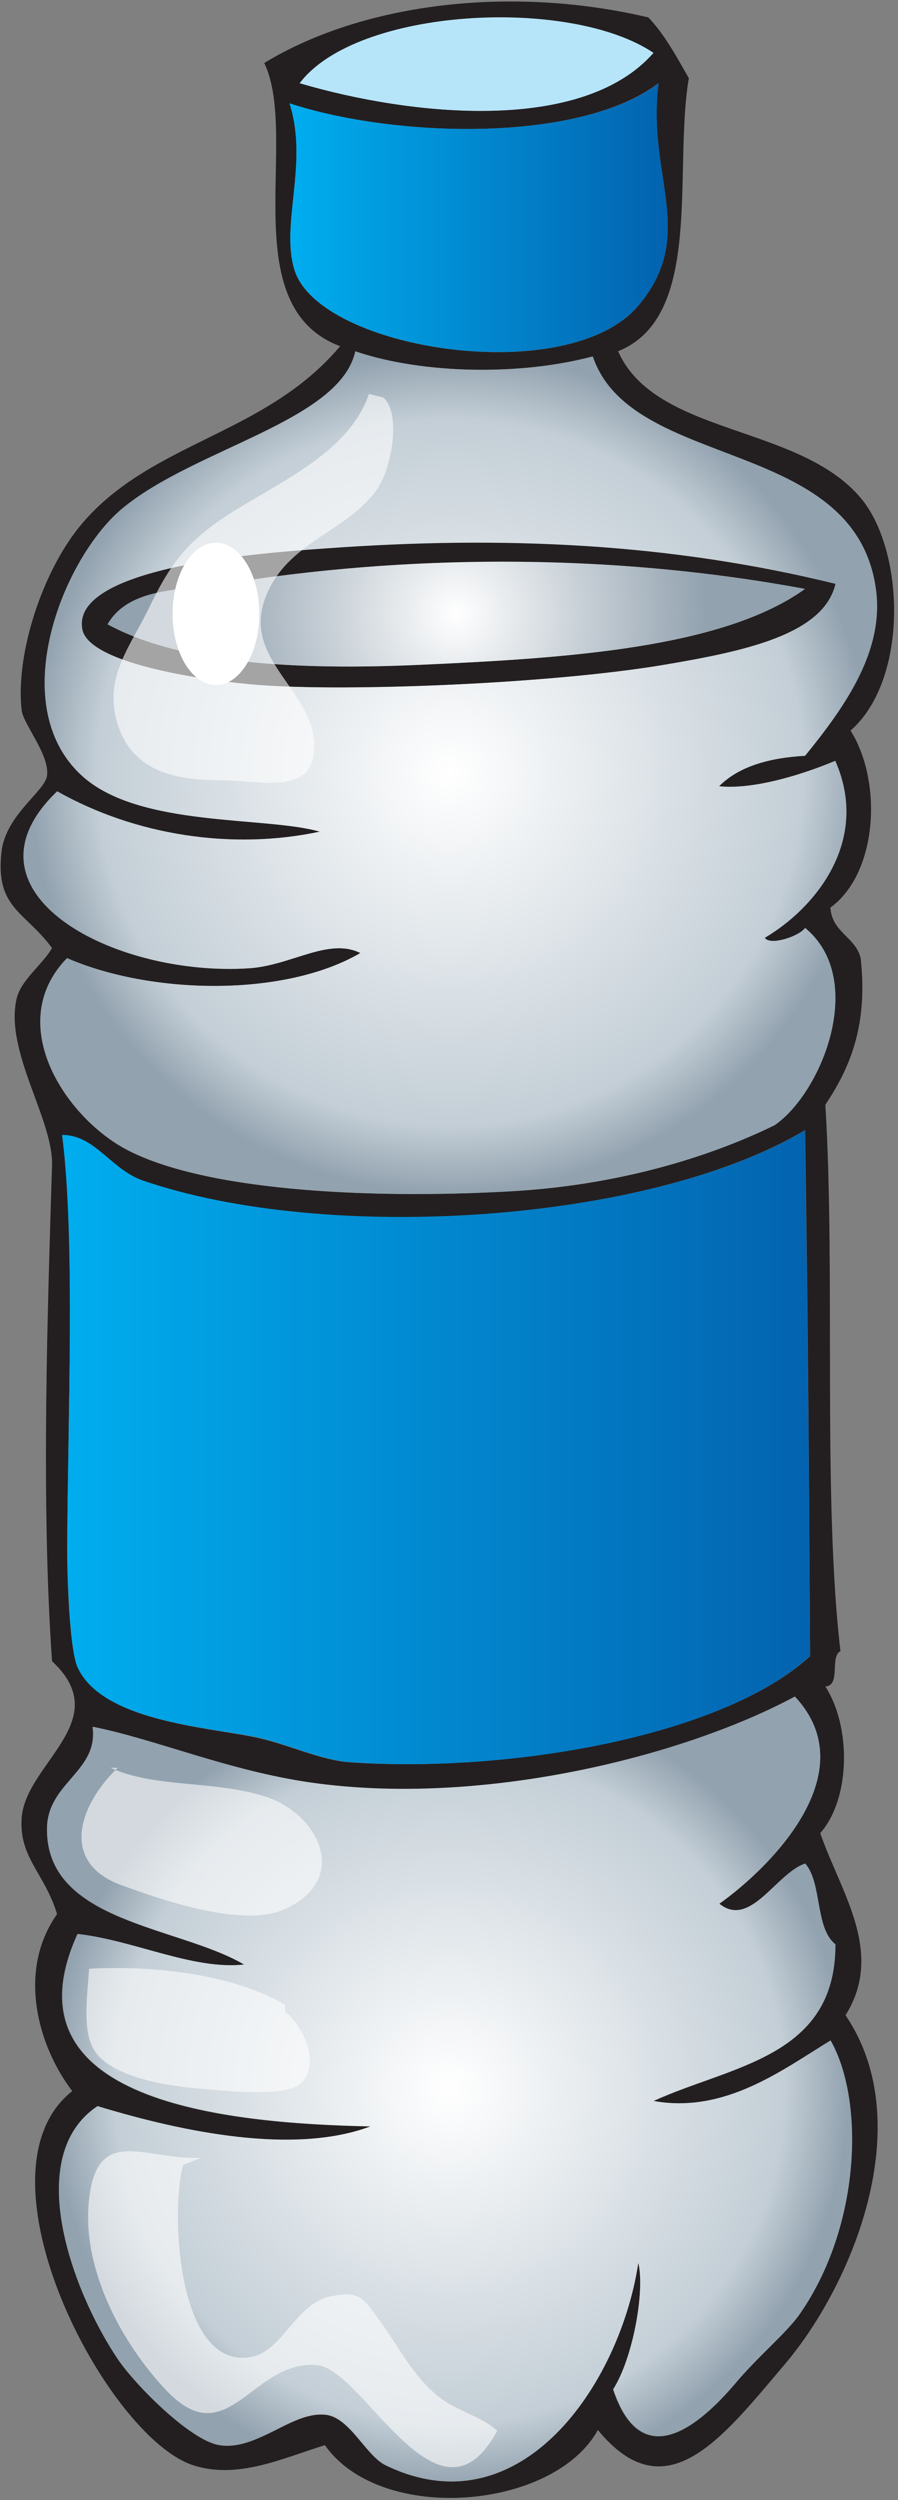 <?xml version="1.0" encoding="UTF-8" standalone="no"?>
<!DOCTYPE svg PUBLIC "-//W3C//DTD SVG 1.1//EN" "http://www.w3.org/Graphics/SVG/1.1/DTD/svg11.dtd">
<svg width="100%" height="100%" viewBox="0 0 78 217" version="1.1" xmlns="http://www.w3.org/2000/svg" xmlns:xlink="http://www.w3.org/1999/xlink" xml:space="preserve" xmlns:serif="http://www.serif.com/" style="fill-rule:evenodd;clip-rule:evenodd;stroke-linejoin:round;stroke-miterlimit:2;">
    <rect x="0" y="0" width="78" height="217" fill="#808080" stroke="none"/>
    <g transform="matrix(1,0,0,1,-1096,-1604)">
        <g id="b2">
            <g transform="matrix(4.167,0,0,4.167,1165.05,1675.17)">
                <path d="M0,18.261C-2.348,19.523 -6.554,20.567 -10.113,20.052C-11.821,19.805 -13.344,19.153 -14.644,18.893C-14.513,19.816 -15.574,20.055 -15.592,21C-15.629,22.971 -12.844,23.042 -11.483,23.844C-12.556,23.959 -13.781,23.341 -14.96,23.212C-16.533,26.675 -11.94,27.155 -8.85,27.216C-10.443,27.809 -12.743,27.338 -14.538,26.794C-16.11,27.837 -15.061,30.661 -14.116,32.062C-13.752,32.604 -12.611,33.749 -12.01,33.853C-11.238,33.987 -10.496,33.157 -9.798,33.22C-9.282,33.267 -8.951,34.072 -8.533,34.274C-5.722,35.64 -3.648,32.583 -3.266,30.06C-3.123,30.637 -3.378,32.042 -3.793,32.694C-3.245,34.337 -2.148,33.632 -1.264,32.589C-0.754,31.988 -0.173,31.515 0.105,31.114C1.367,29.294 1.454,26.677 0.738,25.425C-0.243,26.024 -1.452,26.956 -2.95,26.689C-1.339,25.947 0.852,25.784 0.843,23.423C0.413,23.08 0.572,22.149 0.211,21.738C-0.391,21.943 -0.929,23.097 -1.58,22.58C-0.495,21.803 1.471,19.836 0,18.261M-15.171,15.205C-15.172,15.763 -15.125,17.242 -14.96,17.628C-14.476,18.759 -12.298,18.895 -11.272,19.104C-10.575,19.245 -9.912,19.586 -9.271,19.63C-6.013,19.854 -1.52,19.106 0.316,17.418C0.287,12.736 0.274,10.681 0.211,6.461C-3.023,8.387 -9.723,8.845 -13.59,7.514C-14.267,7.282 -14.59,6.554 -15.276,6.567C-14.991,8.77 -15.164,12.617 -15.171,15.205M-14.012,-6.497C-15.255,-5.472 -16.491,-2.394 -14.854,-0.913C-13.664,0.163 -11.03,-0.08 -9.903,0.245C-11.729,0.635 -13.747,0.323 -15.381,-0.597C-17.562,1.494 -14.219,3.277 -11.378,3.09C-10.492,3.032 -9.726,2.441 -9.06,2.774C-10.652,3.701 -13.434,3.636 -15.171,2.879C-16.51,4.252 -15.193,6.221 -13.906,6.883C-12.174,7.773 -8.557,7.9 -5.794,7.725C-3.462,7.578 -1.615,6.943 -0.421,6.356C0.558,5.684 1.511,3.321 0.211,2.247C0.098,2.422 -0.519,2.632 -0.632,2.458C0.397,1.857 1.583,0.457 0.843,-1.229C0.057,-0.903 -0.918,-0.63 -1.58,-0.703C-1.178,-1.108 -0.554,-1.292 0.211,-1.335C1.067,-2.386 1.863,-3.534 1.687,-4.812C1.243,-7.995 -3.402,-7.259 -4.214,-9.657C-5.71,-9.257 -7.743,-9.278 -9.165,-9.763C-9.484,-8.31 -12.497,-7.746 -14.012,-6.497M-10.535,-14.926C-10.135,-13.663 -10.733,-12.402 -10.43,-11.448C-9.898,-9.781 -4.722,-8.985 -3.266,-10.711C-2.02,-12.188 -3.097,-13.409 -2.844,-15.347C-4.509,-14.091 -8.354,-14.21 -10.535,-14.926M-10.324,-15.347C-7.999,-14.661 -4.431,-14.29 -2.95,-15.979C-4.701,-17.156 -9.142,-16.917 -10.324,-15.347M-3.687,-9.763C-2.905,-8.003 0.072,-8.246 1.37,-6.708C2.292,-5.614 2.373,-2.924 1.159,-1.862C1.836,-0.779 1.716,1.118 0.738,1.826C0.775,2.35 1.258,2.43 1.37,2.879C1.526,4.3 1.137,5.175 0.633,5.934C0.849,9.397 0.572,14.107 0.948,17.313C0.721,17.436 0.963,18.029 0.633,18.05C1.17,18.878 1.166,20.379 0.527,21.105C0.944,22.321 1.879,23.584 1.054,24.898C2.583,27.146 1.206,30.499 -0.211,32.167C-1.521,33.712 -2.69,35.263 -4.108,33.537C-5.024,35.201 -8.632,35.512 -9.798,33.853C-10.698,34.133 -11.615,34.568 -12.537,34.274C-14.349,33.696 -17.231,28.191 -15.065,26.478C-15.785,25.532 -16.215,23.971 -15.381,22.791C-15.646,21.929 -16.176,21.615 -16.119,20.789C-16.04,19.651 -14.155,18.761 -15.486,17.523C-15.718,14.187 -15.578,10.203 -15.486,7.199C-15.457,6.234 -16.477,4.826 -16.224,3.722C-16.135,3.335 -15.692,3.022 -15.486,2.669C-16.047,1.903 -16.672,1.844 -16.54,0.667C-16.454,-0.103 -15.644,-0.588 -15.592,-0.913C-15.523,-1.341 -16.085,-1.993 -16.119,-2.283C-16.254,-3.461 -15.678,-5.217 -14.854,-6.181C-13.396,-7.888 -11.042,-8.016 -9.481,-9.868C-11.704,-10.705 -10.322,-14.211 -11.062,-15.768C-8.961,-17.043 -5.856,-17.379 -3.055,-16.716C-2.713,-16.356 -2.469,-15.898 -2.212,-15.452C-2.539,-13.524 -1.896,-10.479 -3.687,-9.763" style="fill:rgb(35,31,32);"/>
            </g>
            <g transform="matrix(4.167,0,0,4.167,1152.76,1610.72)">
                <path d="M0,-0.511C-1.48,1.177 -5.049,0.806 -7.374,0.121C-6.191,-1.449 -1.751,-1.688 0,-0.511" style="fill:rgb(182,229,250);"/>
            </g>
            <g transform="matrix(-16.474,28.42,28.42,16.474,1145.8,1608.69)">
                <path d="M0.489,-0.584C0.602,-0.459 0.779,-0.445 0.864,-0.351C1.013,-0.186 0.771,0.432 0.489,0.482C0.248,0.525 0.182,0.329 -0.046,0.234C0.197,0.131 0.429,-0.299 0.489,-0.584Z" style="fill:url(#_Linear1);fill-rule:nonzero;"/>
            </g>
            <g transform="matrix(36.823,0,0,-36.823,1135.11,1671.51)">
                <path d="M-0.772,0.636C-0.913,0.52 -1.053,0.171 -0.868,0.004C-0.733,-0.118 -0.435,-0.09 -0.308,-0.127C-0.514,-0.171 -0.743,-0.136 -0.927,-0.032C-1.174,-0.268 -0.796,-0.47 -0.474,-0.449C-0.374,-0.442 -0.287,-0.376 -0.212,-0.413C-0.392,-0.518 -0.707,-0.511 -0.904,-0.425C-1.055,-0.58 -0.906,-0.803 -0.76,-0.878C-0.564,-0.979 -0.155,-0.993 0.157,-0.974C0.421,-0.957 0.63,-0.885 0.765,-0.819C0.876,-0.743 0.984,-0.475 0.837,-0.354C0.824,-0.373 0.754,-0.397 0.742,-0.377C0.858,-0.309 0.992,-0.151 0.908,0.04C0.82,0.003 0.709,-0.028 0.634,-0.02C0.68,0.026 0.75,0.047 0.837,0.052C0.934,0.171 1.024,0.301 1.004,0.445C0.954,0.805 0.428,0.722 0.336,0.993C0.167,0.948 -0.063,0.951 -0.224,1.005C-0.26,0.841 -0.601,0.777 -0.772,0.636ZM-0.45,0.219C-0.561,0.227 -0.852,0.266 -0.868,0.35C-0.896,0.501 -0.42,0.531 -0.296,0.54C0.13,0.571 0.521,0.552 0.908,0.457C0.881,0.337 0.692,0.298 0.503,0.266C0.298,0.232 -0.027,0.213 -0.262,0.213C-0.336,0.213 -0.401,0.215 -0.45,0.219Z" style="fill:url(#_Radial2);fill-rule:nonzero;"/>
            </g>
            <g transform="matrix(4.167,0,0,4.167,1115.45,1659.82)">
                <path d="M0,-1.234C-0.845,-1.098 -1.975,-1.179 -2.424,-0.391C-0.912,0.429 1.501,0.57 4.108,0.452C7.131,0.314 10.398,0.106 12.115,-1.129C8.203,-1.857 3.985,-1.876 0,-1.234M12.747,-1.234C12.5,-0.173 10.833,0.171 9.166,0.452C6.78,0.853 2.583,1.011 0.737,0.873C-0.239,0.8 -2.809,0.456 -2.95,-0.286C-3.204,-1.621 1.007,-1.892 2.106,-1.971C5.87,-2.245 9.321,-2.075 12.747,-1.234" style="fill:rgb(35,31,32);"/>
            </g>
            <g transform="matrix(21.658,0,0,-21.658,1135.64,1657.65)">
                <path d="M-0.932,0.137C-1.095,0.111 -1.312,0.126 -1.399,-0.025C-1.108,-0.183 -0.643,-0.21 -0.142,-0.187C0.439,-0.161 1.068,-0.121 1.398,0.117C1.005,0.19 0.595,0.226 0.185,0.226C-0.19,0.226 -0.567,0.196 -0.932,0.137Z" style="fill:url(#_Radial3);fill-rule:nonzero;"/>
            </g>
            <g transform="matrix(64.968,0,0,-64.968,1101.4,1730.38)">
                <path d="M0.108,0.368C0.065,0.383 0.044,0.429 -0,0.429C0.018,0.287 0.007,0.041 0.007,-0.125C0.007,-0.161 0.01,-0.256 0.02,-0.281C0.051,-0.353 0.191,-0.362 0.257,-0.375C0.301,-0.384 0.344,-0.406 0.385,-0.409C0.594,-0.424 0.882,-0.376 1,-0.267C0.998,0.033 0.997,0.165 0.993,0.435C0.786,0.312 0.356,0.283 0.108,0.368Z" style="fill:url(#_Linear4);fill-rule:nonzero;"/>
            </g>
            <g transform="matrix(34.514,0,0,-34.514,1135.05,1789.6)">
                <path d="M-0.351,0.895C-0.558,0.925 -0.741,1.004 -0.898,1.035C-0.883,0.923 -1.011,0.895 -1.013,0.781C-1.017,0.543 -0.681,0.534 -0.517,0.437C-0.646,0.423 -0.794,0.498 -0.936,0.514C-1.126,0.095 -0.572,0.038 -0.199,0.03C-0.391,-0.042 -0.669,0.015 -0.886,0.081C-1.075,-0.045 -0.949,-0.386 -0.835,-0.555C-0.791,-0.62 -0.653,-0.759 -0.58,-0.771C-0.532,-0.78 -0.485,-0.757 -0.438,-0.734C-0.396,-0.712 -0.354,-0.691 -0.313,-0.695C-0.251,-0.7 -0.211,-0.798 -0.161,-0.822C0.179,-0.987 0.429,-0.618 0.475,-0.313C0.492,-0.383 0.462,-0.552 0.412,-0.631C0.478,-0.829 0.61,-0.744 0.717,-0.619C0.778,-0.546 0.849,-0.489 0.882,-0.441C1.035,-0.221 1.045,0.095 0.959,0.246C0.84,0.174 0.694,0.061 0.513,0.094C0.708,0.183 0.972,0.203 0.971,0.488C0.919,0.529 0.938,0.642 0.895,0.691C0.822,0.667 0.757,0.527 0.679,0.59C0.81,0.683 1.047,0.921 0.869,1.111C0.586,0.959 0.078,0.833 -0.351,0.895Z" style="fill:url(#_Radial5);fill-rule:nonzero;"/>
            </g>
            <g transform="matrix(4.167,0,0,4.167,0,0)">
                <g opacity="0.59">
                    <g transform="matrix(1,0,0,1,270.71,401.531)">
                        <path d="M0,-8.396C-0.44,-7.112 -1.998,-6.514 -3.053,-5.802C-3.862,-5.256 -4.18,-4.775 -4.587,-3.936C-4.976,-3.133 -5.523,-2.5 -5.254,-1.566C-4.962,-0.555 -4.083,-0.347 -3.091,-0.35C-2.287,-0.352 -1.15,0 -1.14,-1.048C-1.127,-2.206 -2.625,-2.842 -2.171,-4.119C-1.74,-5.328 -0.433,-5.515 0.188,-6.439C0.46,-6.842 0.682,-7.969 0.304,-8.32" style="fill:white;"/>
                    </g>
                </g>
            </g>
            <g transform="matrix(0,-4.167,-4.167,0,1114.76,1653.51)">
                <path d="M-0.905,-0.904C-1.724,-0.904 -2.387,-0.499 -2.387,-0.001C-2.387,0.499 -1.724,0.905 -0.905,0.905C-0.085,0.905 0.578,0.499 0.578,-0.001C0.578,-0.499 -0.085,-0.904 -0.905,-0.904" style="fill:white;"/>
            </g>
            <g transform="matrix(4.167,0,0,4.167,0,0)">
                <g opacity="0.59">
                    <g transform="matrix(-0.646,0.763,0.763,0.646,269.773,423.104)">
                        <path d="M1.748,-4.157C2.903,-4.273 4.032,-3.785 3.565,-2.519C3.266,-1.709 2.621,-0.009 1.748,0.403C0.371,1.054 -0.22,-0.337 0.209,-1.401C0.63,-2.443 1.564,-3.274 1.845,-4.272" style="fill:white;"/>
                    </g>
                </g>
            </g>
            <g transform="matrix(4.167,0,0,4.167,0,0)">
                <g opacity="0.59">
                    <g transform="matrix(1,0,0,1,268.963,427.812)">
                        <path d="M0,-1.126C-1.146,-1.78 -2.783,-1.944 -4.087,-1.874C-4.112,-1.382 -4.254,-0.55 -3.953,-0.135C-3.559,0.41 -2.396,0.571 -1.797,0.622C-1.346,0.66 0.014,0.818 0.328,0.511C0.773,0.076 0.327,-0.742 0,-0.974" style="fill:white;"/>
                    </g>
                </g>
            </g>
            <g transform="matrix(4.167,0,0,4.167,0,0)">
                <g opacity="0.59">
                    <g transform="matrix(1,0,0,1,267.217,437.087)">
                        <path d="M0,-7.213C-1.183,-7.149 -2.226,-7.964 -2.353,-6.212C-2.453,-4.83 -1.653,-3.343 -0.74,-2.375C0.555,-1.001 1.048,-3.012 2.412,-2.892C3.388,-2.805 4.95,0.751 6.167,-1.528C5.816,-1.839 5.299,-1.94 4.915,-2.259C4.406,-2.682 4.141,-3.23 3.755,-3.763C3.375,-4.288 3.307,-4.465 2.658,-4.315C1.972,-4.156 1.679,-3.192 1.061,-3.067C-0.528,-2.747 -0.644,-6.177 -0.379,-7.061" style="fill:white;"/>
                    </g>
                </g>
            </g>
        </g>
    </g>
    <defs>
        <linearGradient id="_Linear1" x1="0" y1="0" x2="1" y2="0" gradientUnits="userSpaceOnUse" gradientTransform="matrix(-0.501,0.865,0.865,0.501,0.75,-0.432)"><stop offset="0" style="stop-color:rgb(0,174,239);stop-opacity:1"/><stop offset="1" style="stop-color:rgb(3,98,175);stop-opacity:1"/></linearGradient>
        <radialGradient id="_Radial2" cx="0" cy="0" r="1" gradientUnits="userSpaceOnUse" gradientTransform="matrix(1,0,0,-1,0,0.012)"><stop offset="0" style="stop-color:white;stop-opacity:1"/><stop offset="0.84" style="stop-color:rgb(195,206,214);stop-opacity:1"/><stop offset="1" style="stop-color:rgb(146,162,175);stop-opacity:1"/></radialGradient>
        <radialGradient id="_Radial3" cx="0" cy="0" r="1" gradientUnits="userSpaceOnUse" gradientTransform="matrix(1,0,0,-1,0,0.016)"><stop offset="0" style="stop-color:white;stop-opacity:1"/><stop offset="1" style="stop-color:rgb(146,162,175);stop-opacity:1"/></radialGradient>
        <linearGradient id="_Linear4" x1="0" y1="0" x2="1" y2="0" gradientUnits="userSpaceOnUse" gradientTransform="matrix(1,0,0,-1,0,0.012)"><stop offset="0" style="stop-color:rgb(0,174,239);stop-opacity:1"/><stop offset="1" style="stop-color:rgb(3,98,175);stop-opacity:1"/></linearGradient>
        <radialGradient id="_Radial5" cx="0" cy="0" r="1" gradientUnits="userSpaceOnUse" gradientTransform="matrix(1,0,0,-1,0,0.124)"><stop offset="0" style="stop-color:white;stop-opacity:1"/><stop offset="0.84" style="stop-color:rgb(195,206,214);stop-opacity:1"/><stop offset="1" style="stop-color:rgb(146,162,175);stop-opacity:1"/></radialGradient>
    </defs>
</svg>
